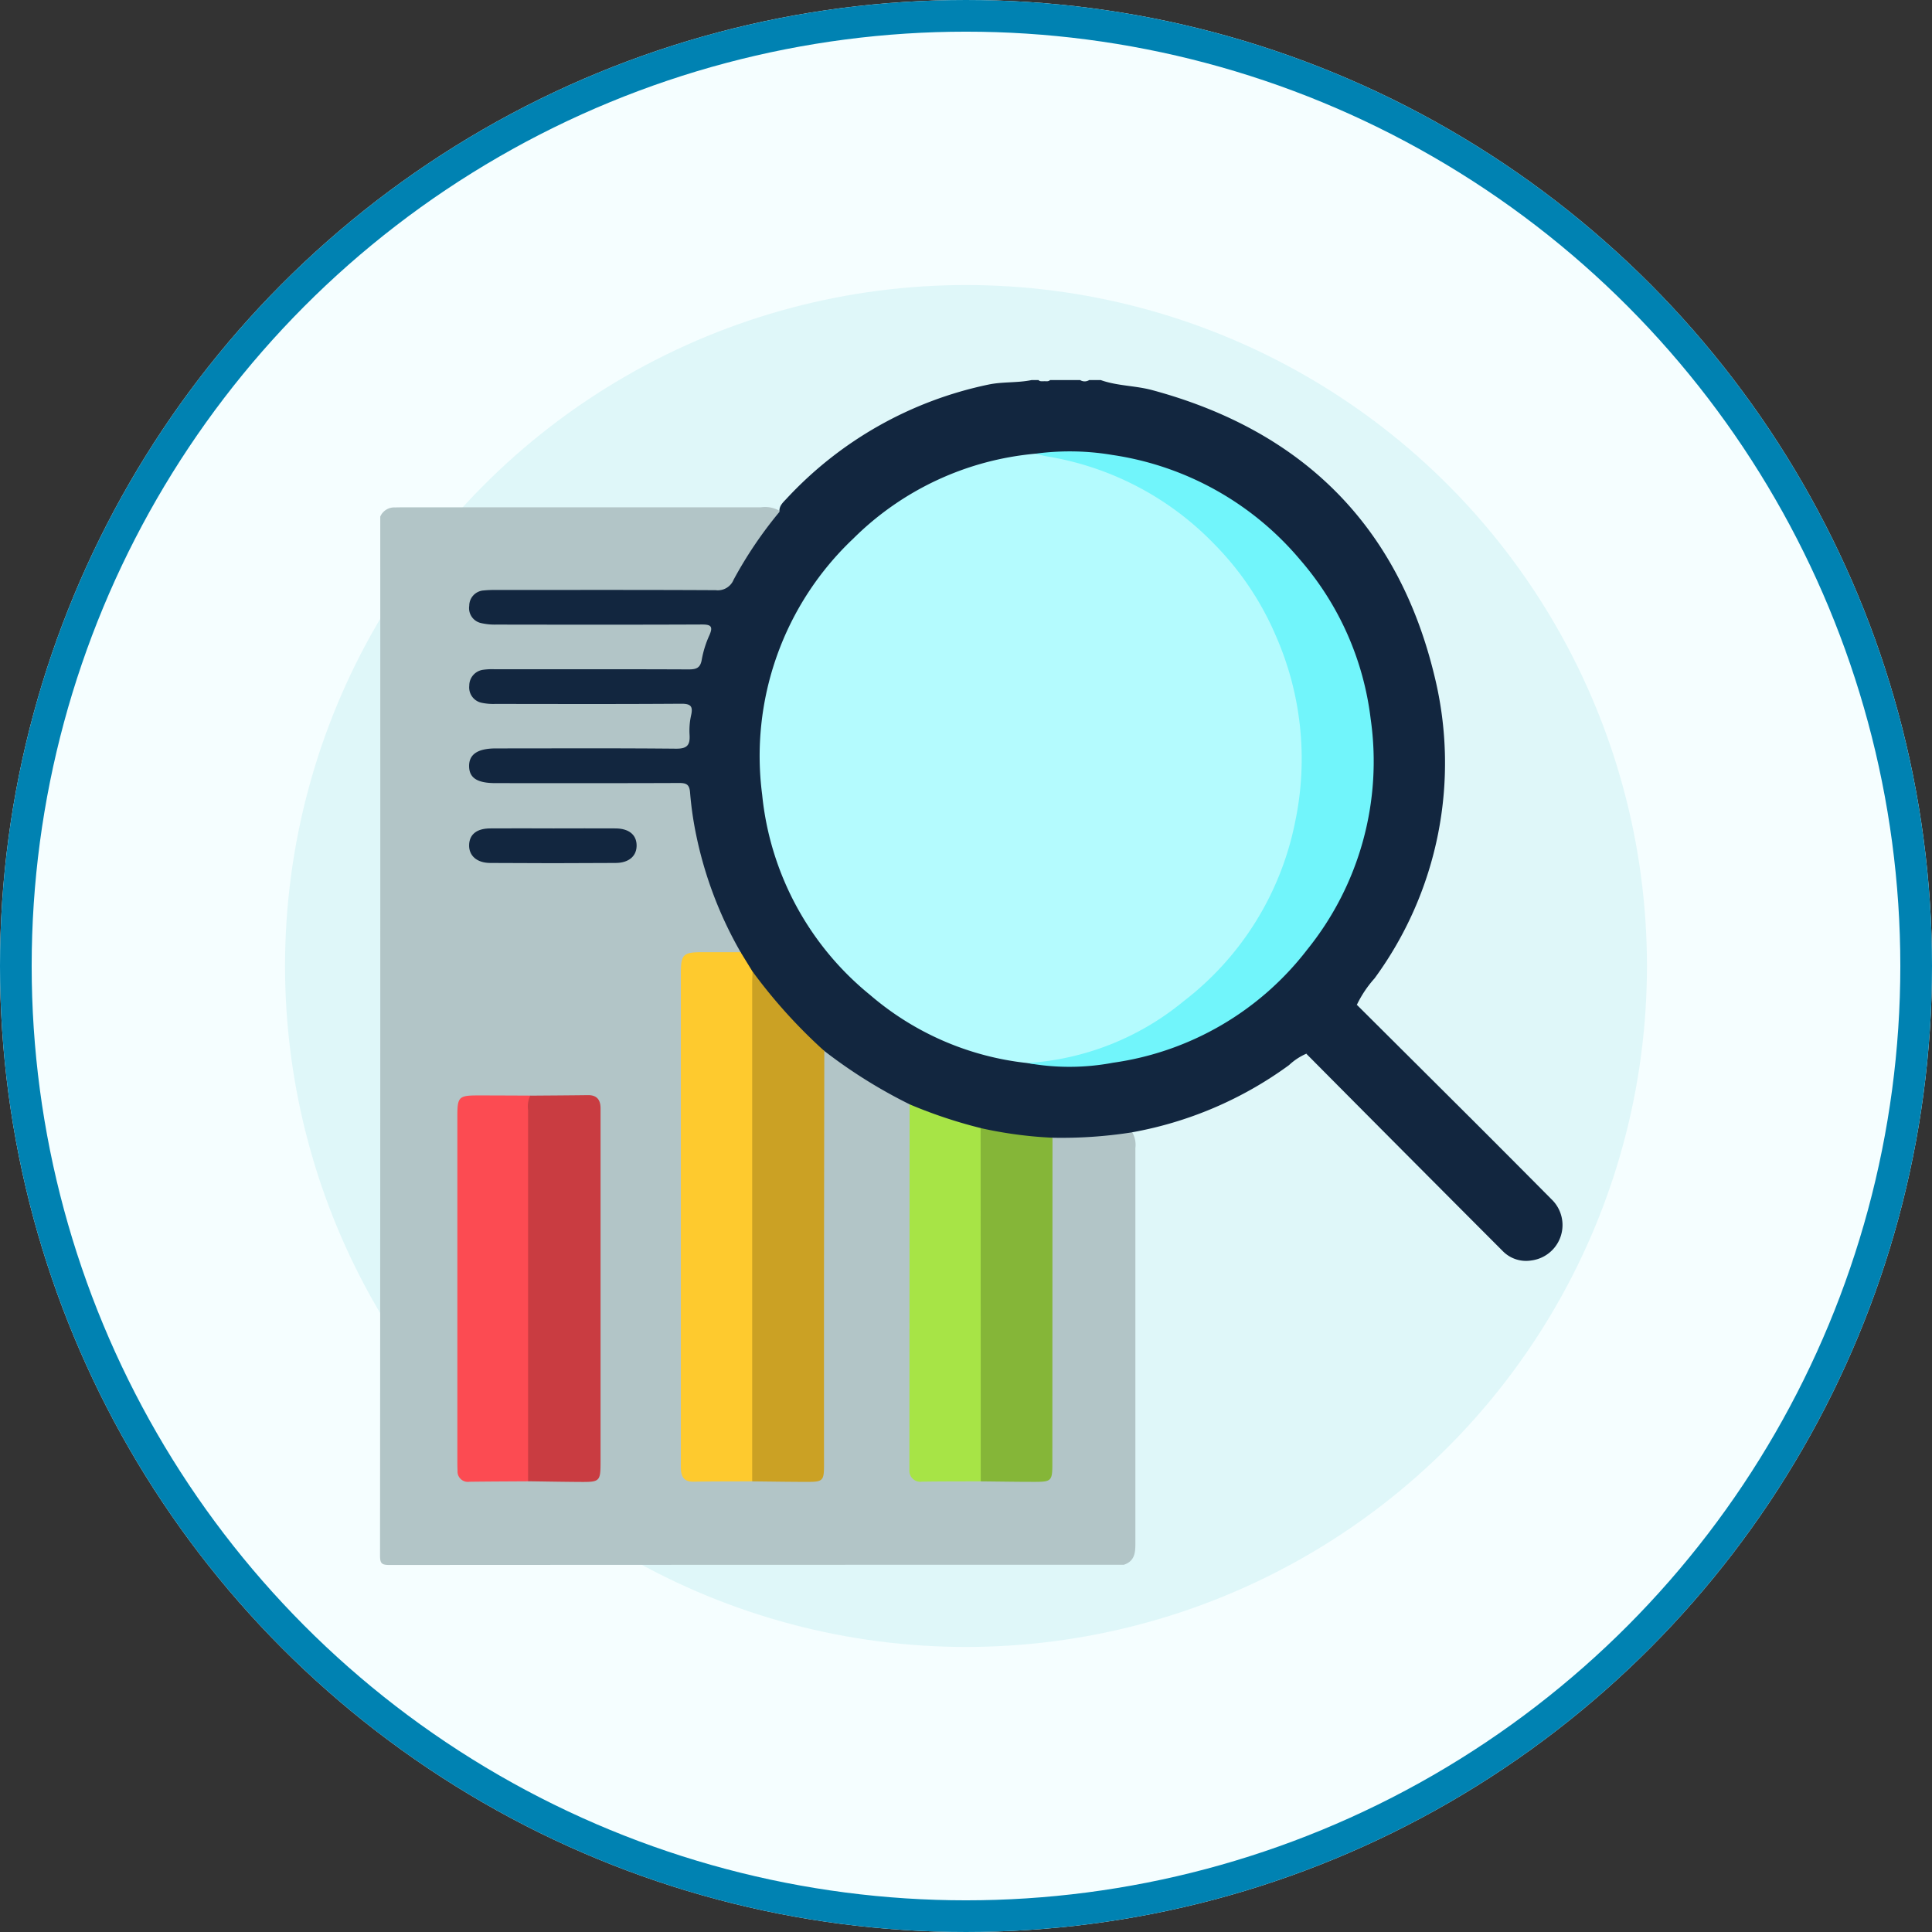 <svg xmlns="http://www.w3.org/2000/svg" xmlns:xlink="http://www.w3.org/1999/xlink" width="122" height="122" viewBox="0 0 122 122">
  <rect x="0" y="0" width="122" height="122" fill="#333333" stroke="none"/>
  <defs>
    <clipPath id="clip-path">
      <rect id="Rectángulo_88896" data-name="Rectángulo 88896" width="74.682" height="74.824" fill="none"/>
    </clipPath>
  </defs>
  <g id="Grupo_146850" data-name="Grupo 146850" transform="translate(7038 10277)">
    <g id="Elipse_5554" data-name="Elipse 5554" transform="translate(-7038 -10277)" fill="#f5feff" stroke="#0082b2" stroke-width="2">
      <circle cx="61" cy="61" r="61" stroke="none"/>
      <circle cx="61" cy="61" r="60" fill="none"/>
    </g>
    <circle id="Elipse_5557" data-name="Elipse 5557" cx="43" cy="43" r="43" transform="translate(-7020 -10259)" fill="#dff7f9"/>
    <g id="Grupo_140635" data-name="Grupo 140635" transform="translate(-7014 -10253)">
      <g id="Grupo_140634" data-name="Grupo 140634" transform="translate(0 0)" clip-path="url(#clip-path)">
        <path id="Trazado_214116" data-name="Trazado 214116" d="M46.971,78.126q-23.187,0-46.373.014c-.5,0-.6-.1-.6-.6q.024-32.8.014-65.6a.957.957,0,0,1,.931-.58c.17-.006.34-.008.51-.008q11.3,0,22.592,0a1.856,1.856,0,0,1,1.13.191c.256.307.036.559-.13.776a32.025,32.025,0,0,0-2.541,3.826,1.644,1.644,0,0,1-1.623.762q-3.427-.006-6.853,0-3.353,0-6.707,0a4.239,4.239,0,0,0-.728.031.663.663,0,0,0-.587.566.71.71,0,0,0,.378.8,2.386,2.386,0,0,0,1.2.213q6.051,0,12.1,0c1.5,0,1.619.166,1.161,1.614-.551,1.741-.551,1.741-2.372,1.742q-5.577,0-11.153,0c-.942,0-1.314.227-1.323.779-.008.532.432.822,1.309.825,3.621.011,7.242,0,10.862,0a8.017,8.017,0,0,1,.875.019c.686.076.913.324.851,1-.035.389-.046.776-.062,1.166-.038.923-.257,1.135-1.2,1.168-.267.01-.534,0-.8,0q-5.139,0-10.279,0a2.4,2.4,0,0,0-1.137.194A.719.719,0,0,0,6,27.809a.683.683,0,0,0,.573.586,3.384,3.384,0,0,0,.871.052q5.285,0,10.57,0c.268,0,.535-.009.8.013.725.059.934.252,1.023.977A25.569,25.569,0,0,0,21.288,35.6c.379.977.82,1.923,1.284,2.861.158.318.4.631.162,1.018a1.367,1.367,0,0,1-.9.219c-.558.008-1.117-.008-1.676.013a.817.817,0,0,0-.878.863c-.014.268-.012.535-.012.8q0,14.823,0,29.646c0,1.544,0,1.537,1.534,1.549.9.006,1.8-.052,2.694.044.968-.1,1.939-.035,2.908-.045,1.294-.012,1.312-.02,1.313-1.294q0-10.716.008-21.432a26.343,26.343,0,0,1,.084-3.926c.3-.553.661-.242.955-.03a25.353,25.353,0,0,0,2.825,1.887c.446.239.876.506,1.34.713a1,1,0,0,1,.694.768,3.891,3.891,0,0,1,.079,1.162q0,10.223,0,20.447c0,.292,0,.585.007.876,0,.578.292.822.863.829,1.117.015,2.235-.058,3.35.045,1.018-.1,2.04-.03,3.06-.046,1.078-.016,1.167-.091,1.168-1.167q.007-9.5,0-18.993a2.252,2.252,0,0,1,.183-1.282c.419-.429.971-.216,1.455-.266.986-.1,1.985-.068,2.97-.223a.774.774,0,0,1,.743.188,1.594,1.594,0,0,1,.195.984q0,12.408,0,24.817c0,.607.033,1.252-.729,1.5" transform="translate(0 -3.316)" fill="#b2c5c7"/>
        <path id="Trazado_214117" data-name="Trazado 214117" d="M60.8,42.543a3.815,3.815,0,0,0-1.081.716,23.98,23.98,0,0,1-9.986,4.256,28.618,28.618,0,0,1-4.951.329,1.234,1.234,0,0,1-.822.211,16.059,16.059,0,0,1-3.688-.571,24.158,24.158,0,0,1-3.726-1.154,1.426,1.426,0,0,1-.793-.6,31.82,31.82,0,0,1-5.385-3.37A6.717,6.717,0,0,1,28.216,40.6,32.531,32.531,0,0,1,25.7,37.5c-.225-.446-.667-.8-.609-1.369a24.958,24.958,0,0,1-2.806-7.392,21.8,21.8,0,0,1-.386-2.665c-.035-.532-.22-.632-.7-.63-3.862.016-7.725.009-11.587.008-1.15,0-1.658-.324-1.669-1.062-.011-.759.545-1.13,1.7-1.13,3.789,0,7.579-.02,11.368.017.691.006.892-.218.855-.861a4.414,4.414,0,0,1,.093-1.232c.131-.569,0-.749-.616-.745-3.911.027-7.822.016-11.733.011a3.523,3.523,0,0,1-.866-.07.988.988,0,0,1-.79-1.079,1.008,1.008,0,0,1,.887-1.008,4,4,0,0,1,.726-.031c4.081,0,8.162-.009,12.243.009.5,0,.743-.1.829-.637a6.443,6.443,0,0,1,.481-1.525c.254-.58.067-.676-.5-.674-4.324.019-8.648.012-12.972.006a3.8,3.8,0,0,1-.936-.093.965.965,0,0,1-.76-1.093.973.973,0,0,1,.917-.97,6.843,6.843,0,0,1,.8-.03c4.616,0,9.231-.012,13.846.013A1.079,1.079,0,0,0,24.65,12.6a26.189,26.189,0,0,1,2.892-4.278c-.035-.362.21-.582.424-.808A24.083,24.083,0,0,1,40.735.286c.9-.19,1.825-.1,2.723-.285H43.9c.091.1.21.067.321.074.137-.016.288.042.408-.074h1.9A.54.54,0,0,0,47.1,0h.729c1.049.376,2.174.345,3.244.633,9.46,2.55,15.547,8.537,17.836,18.076a23.007,23.007,0,0,1-3.788,19.071,7.121,7.121,0,0,0-1.12,1.674,10.556,10.556,0,0,1-3.2,3.087" transform="translate(-2.321 0)" fill="#12263f"/>
        <path id="Trazado_214118" data-name="Trazado 214118" d="M30.611,51.047l.748,1.217a3.938,3.938,0,0,1,.278,1.565q-.01,14.662-.008,29.324c0,.453.09.936-.292,1.308-1.238.007-2.476,0-3.714.023-.527.008-.75-.265-.781-.749-.013-.194-.006-.389-.006-.584V52.426c0-1.246.133-1.379,1.371-1.38q1.2,0,2.4,0" transform="translate(-7.843 -14.919)" fill="#feca2e"/>
        <path id="Trazado_214119" data-name="Trazado 214119" d="M33.2,84.964q0-15.7,0-31.394c0-.268.014-.535.023-.8a33.181,33.181,0,0,0,4.532,5.018q-.011,6.525-.019,13.049-.005,6.561,0,13.123c0,.96-.08,1.04-1.043,1.038-1.164,0-2.327-.021-3.491-.032" transform="translate(-9.702 -15.422)" fill="#cba124"/>
        <path id="Trazado_214120" data-name="Trazado 214120" d="M13.223,63.833c1.212-.01,2.424-.016,3.637-.032.553-.007.793.28.8.807,0,.171,0,.34,0,.511V86.926c0,1.27-.035,1.31-1.3,1.3-1.091-.006-2.181-.028-3.272-.042a1.172,1.172,0,0,1-.3-.943q-.005-11.2,0-22.406c0-.391,0-.795.431-1.006" transform="translate(-3.737 -18.646)" fill="#c93c41"/>
        <path id="Trazado_214121" data-name="Trazado 214121" d="M11.5,63.842a1.587,1.587,0,0,0-.137.924q0,11.715,0,23.43c-1.236.008-2.474.011-3.709.028a.652.652,0,0,1-.745-.7c-.013-.218-.013-.437-.013-.655q0-10.865,0-21.73c0-1.224.089-1.312,1.33-1.311,1.091,0,2.183.007,3.275.011" transform="translate(-2.015 -18.655)" fill="#fc4b52"/>
        <path id="Trazado_214122" data-name="Trazado 214122" d="M47.235,64.619a30.219,30.219,0,0,0,4.489,1.5,1.5,1.5,0,0,1,.3,1.023q0,10.17,0,20.342a1.186,1.186,0,0,1-.292.944c-1.239.006-2.479,0-3.718.021a.694.694,0,0,1-.788-.745c0-.073,0-.146,0-.219q.006-11.434.012-22.866" transform="translate(-13.801 -18.886)" fill="#a7e446"/>
        <path id="Trazado_214123" data-name="Trazado 214123" d="M53.591,89.048q0-11.154-.008-22.308a26.233,26.233,0,0,0,4.539.609q-.005,10.257-.009,20.516c0,1.184-.031,1.218-1.245,1.214-1.092,0-2.185-.02-3.277-.03" transform="translate(-15.66 -19.505)" fill="#85b638"/>
        <path id="Trazado_214124" data-name="Trazado 214124" d="M13.268,40c1.311,0,2.622-.009,3.934,0,.827.008,1.3.395,1.319,1.041.022.676-.459,1.134-1.316,1.14q-3.969.029-7.939,0c-.846-.006-1.343-.472-1.322-1.139S8.428,40.007,9.262,40c1.335-.013,2.67,0,4.006,0" transform="translate(-2.321 -11.688)" fill="#12263f"/>
        <path id="Trazado_214125" data-name="Trazado 214125" d="M82.63,58.835a29.348,29.348,0,0,1,2.186-2.113c.3-.352.452-.89,1.018-.975q3.515,3.5,7.028,7,2.634,2.629,5.254,5.271a2.254,2.254,0,0,1-1.279,3.871,2.058,2.058,0,0,1-1.8-.6q-6.21-6.22-12.4-12.456" transform="translate(-24.149 -16.293)" fill="#12263f"/>
        <path id="Trazado_214126" data-name="Trazado 214126" d="M50.781,45.047a18.21,18.21,0,0,1-9.935-4.305A18.675,18.675,0,0,1,34.037,28.1a18.889,18.889,0,0,1,5.75-16.166A18.673,18.673,0,0,1,51.3,6.568a13.774,13.774,0,0,1,6.317,1.758,19.381,19.381,0,0,1,8.3,8.053A19.059,19.059,0,0,1,68.2,23.5a19.176,19.176,0,0,1-4.374,14.912A18.885,18.885,0,0,1,53.163,45a7.386,7.386,0,0,1-2.382.049" transform="translate(-9.909 -1.919)" fill="#b4fbfe"/>
        <path id="Trazado_214127" data-name="Trazado 214127" d="M57.75,44.987a17.192,17.192,0,0,0,9.859-3.894A18.934,18.934,0,0,0,74.662,29.76a19.326,19.326,0,0,0-1.251-11.827,18.626,18.626,0,0,0-3.847-5.706A18.927,18.927,0,0,0,58.979,6.678c-.238-.041-.471-.113-.706-.17a16.191,16.191,0,0,1,4.849.081,19.135,19.135,0,0,1,11.868,6.633,18.739,18.739,0,0,1,4.442,10.039,18.91,18.91,0,0,1-4,14.554,18.764,18.764,0,0,1-12.266,7.153,14.859,14.859,0,0,1-5.417.019" transform="translate(-16.878 -1.86)" fill="#71f5fb"/>
      </g>
    </g>
  </g>
</svg>
